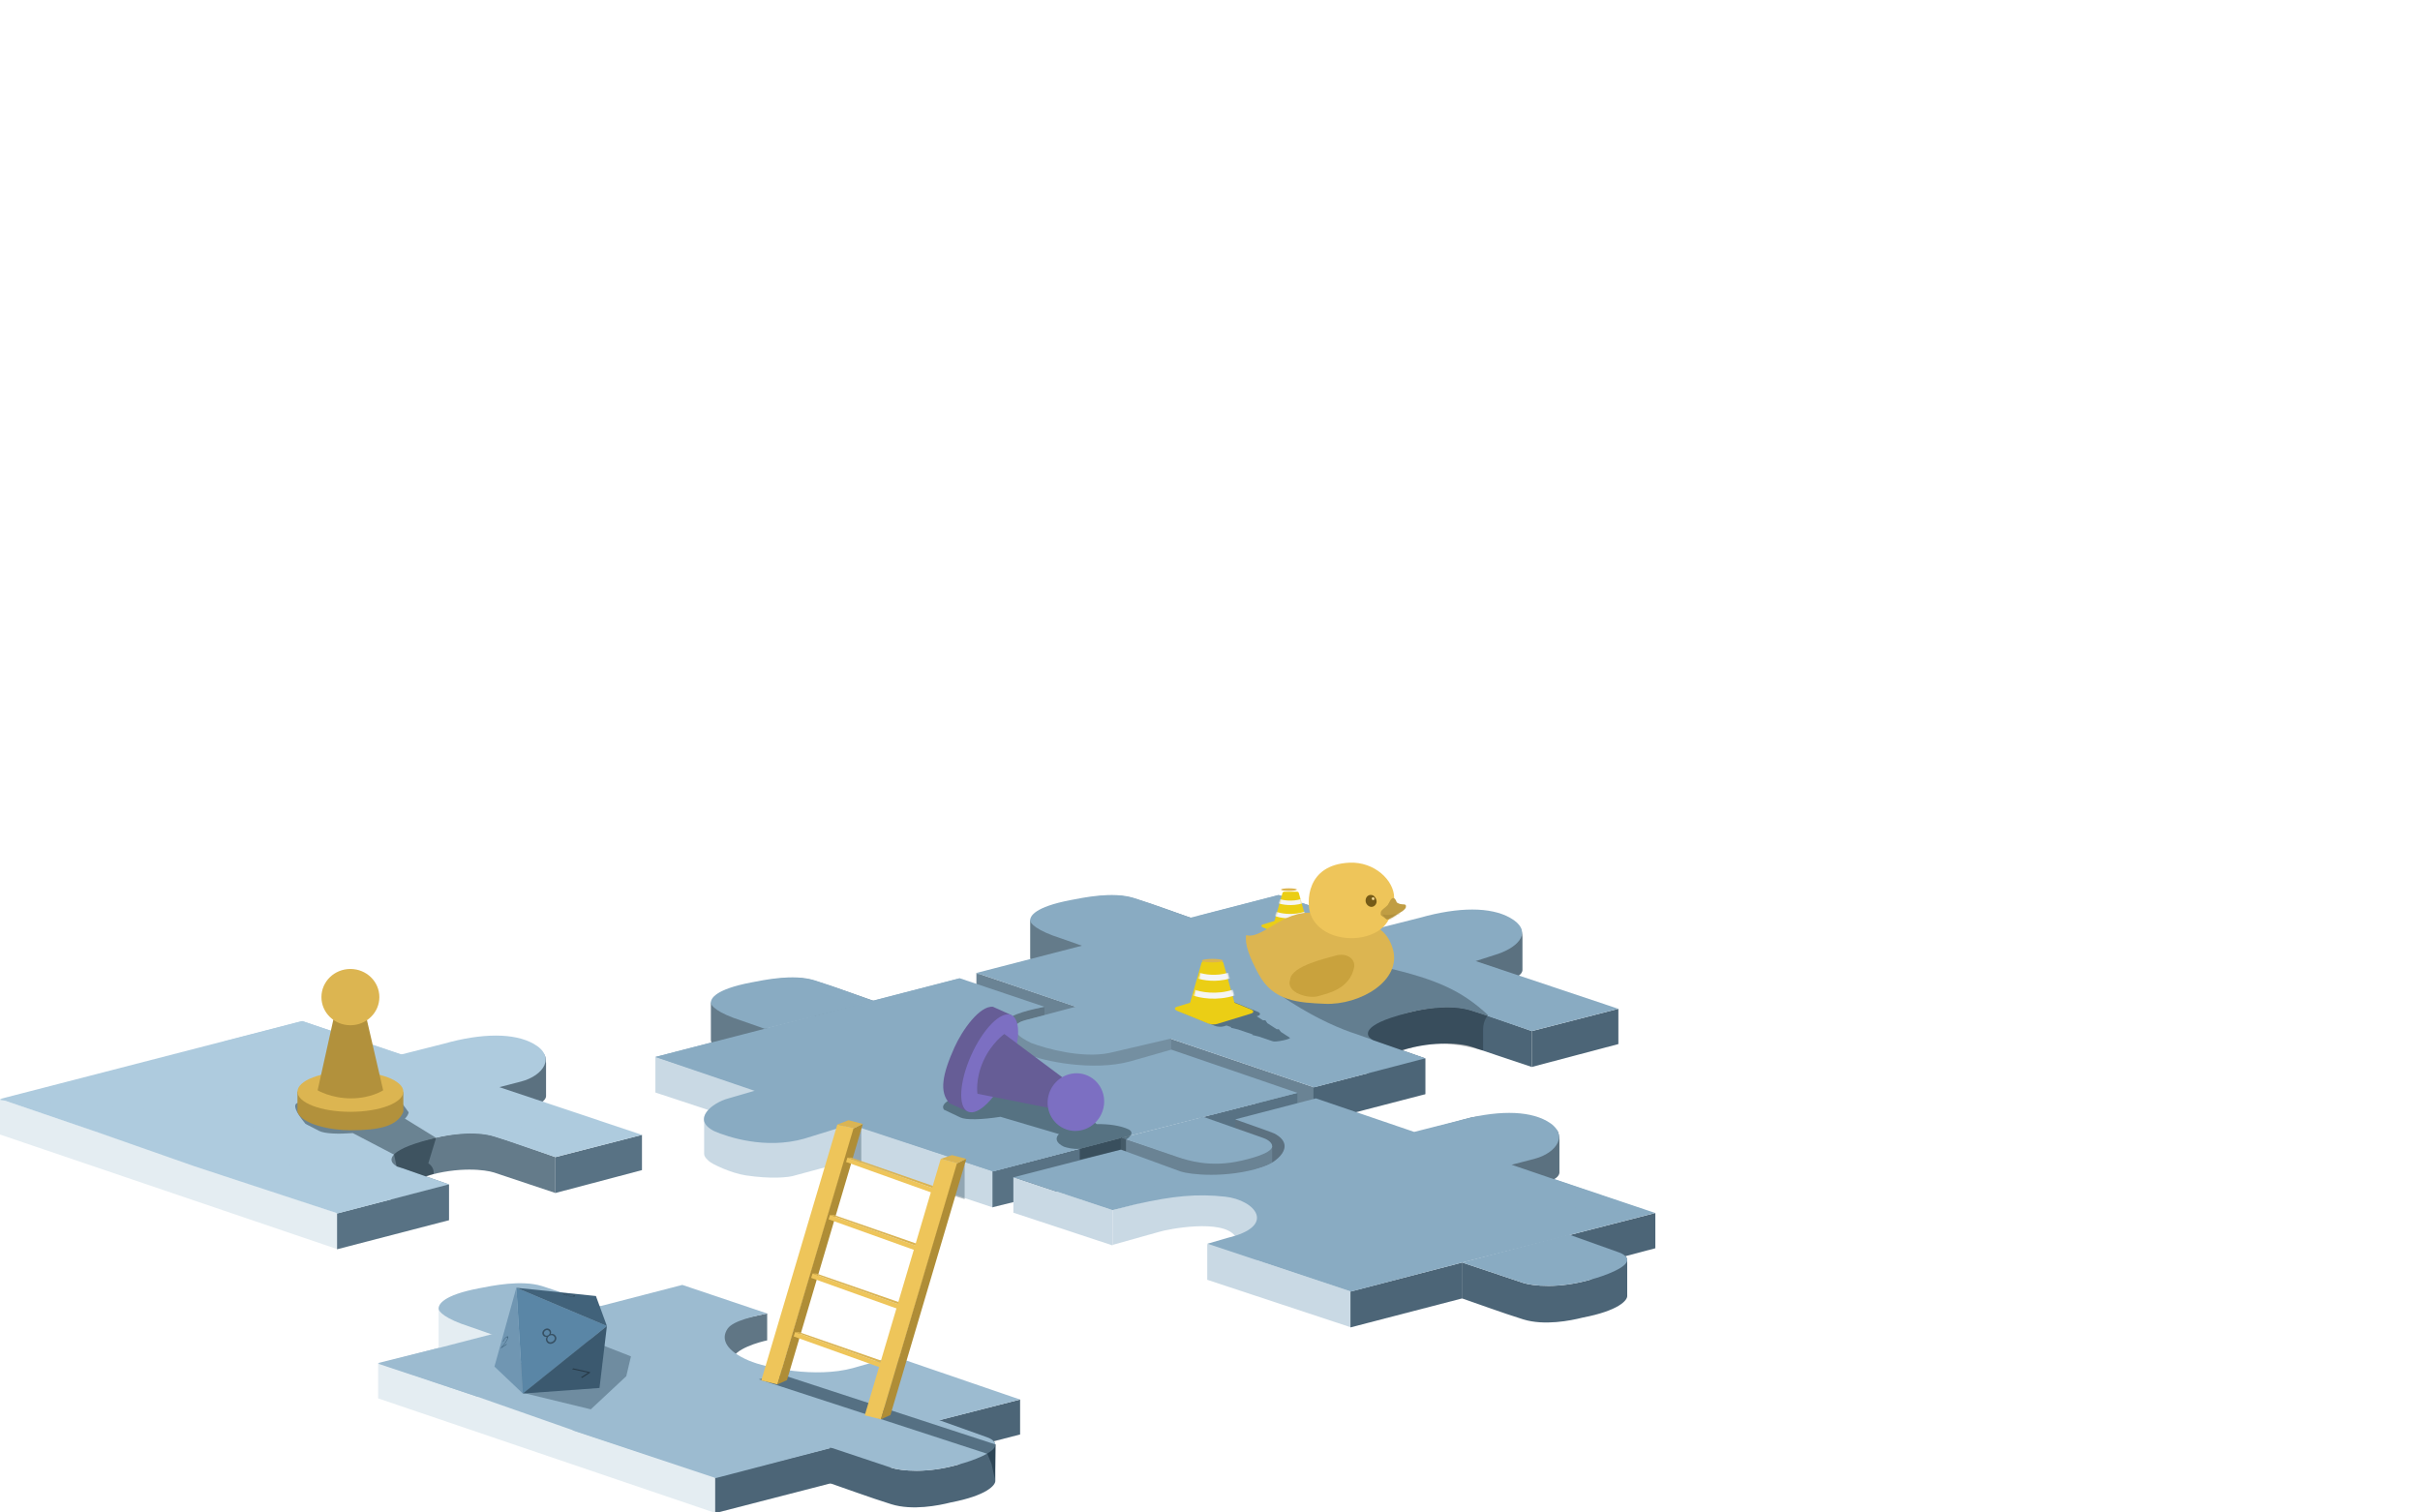 <svg width="1440" height="900" viewBox="0 0 1440 900" fill="none" xmlns="http://www.w3.org/2000/svg">
<g clip-path="url(#clip0_115_3416)">
<path d="M647.596 584.639V563.294L633.979 558.509C653.705 552.621 669.431 554.584 674.829 556.301L711.262 568.472V547.101C704.638 544.893 687.019 538.368 674.829 534.614C662.314 530.76 647 534.254 639.499 535.693C618.007 539.814 612.879 545.997 613.002 548.573V569.918C613.002 572.568 616.682 574.211 618.522 574.702L647.596 584.639Z" fill="#647B8A"/>
<path d="M637.003 535.6C615.511 539.722 612.881 545.193 613.004 547.769C612.99 549.367 616.666 553.735 631.483 558.417L645.1 563.201L710.5 546.769C703.876 544.561 686.69 538.022 674.5 534.269C661.985 530.415 644.504 534.161 637.003 535.6Z" fill="#89ABC2"/>
<path d="M847.813 651.056V629.711L834.197 624.927C853.922 619.039 869.649 621.002 875.047 622.719L911.48 634.889V613.519C904.856 611.311 887.237 604.786 875.047 601.032C862.532 597.178 846.955 600.27 839.717 602.11C818.225 606.232 813.097 612.415 813.22 614.991V636.336C813.22 638.985 816.9 640.629 818.74 641.12L847.813 651.056Z" fill="#4C6577"/>
<path d="M581 600.104V578.949L781.936 647.032V668.377L581 600.104Z" fill="#6A8394"/>
<path d="M848.179 651.08V629.735L781.568 647.032V668.377L848.179 651.08Z" fill="#4C6577"/>
<path d="M963 621.271V600.294L911.478 613.542V634.887L963 621.271Z" fill="#4C6577"/>
<path d="M621.5 599.08V611.08C617.5 611.913 606 623.58 605 630.58C618.333 636.58 643.4 645.88 665 639.08L692 626.08L671.262 642.079C665.762 643.579 646.762 648.579 634.262 651.579C621.529 654.635 606.737 655.996 599.499 654.156C578.007 650.034 572.879 643.851 573.002 641.275V619.931C573.002 617.281 576.682 615.637 578.522 615.146L595.5 604.58L621.5 599.08Z" fill="#607685"/>
<path d="M696.925 638.568V617.591L642.459 598.822L609.338 607.287C604.921 608.464 603.817 610.967 603.817 612.071V633.416C603.817 635.477 605.78 637.219 606.762 637.832C612.282 640.776 616.698 643.352 634.731 647.4C649.157 650.639 660.369 648.75 664.172 647.4L696.925 638.568Z" fill="#748FA1"/>
<path d="M819 553.766V574.743L873.466 593.512L900.405 582.039C904.821 580.861 905.925 578.358 905.925 577.254V557.754C905.925 555.694 905.311 552.905 904.5 552.079C902.944 550.496 889.925 546.254 881.195 544.934C866.576 542.722 855.556 543.584 851.754 544.934L819 553.766Z" fill="#5B7180"/>
<path d="M760.592 532.579L581 578.949L640 599.079L610 607.079C604.5 608.579 598 613.079 613.5 620.579C622.823 624.137 643.807 629.818 660 626.579L696.5 618.079L781.936 647.032L848.179 629.735L817.266 619.063C812.236 616.609 809.17 609.936 837.139 602.87C843.763 600.907 860.176 597.718 872.836 600.662C873.818 600.907 876.884 601.766 881.301 603.238C885.717 604.71 903.259 610.721 911.478 613.542L963 600.294L760.592 532.579Z" fill="#89ABC2"/>
<path d="M772 671.271V650.294L714 665.079V687.079L772 671.271Z" fill="#587284"/>
<path d="M390 650.104V628.949L449 648.579V669.579L390 650.104Z" fill="#C9D9E4"/>
<path d="M505.5 690.079V668.579L591 696.579V718.579L505.5 690.079Z" fill="#C9D9E4"/>
<path d="M667 699.579V677.079L590.568 697.032V718.377L667 699.579Z" fill="#587284"/>
<path d="M571 582.079L390 628.949L449 648.579L463 645.079C485 640.079 499.452 638.74 516 640.579C534 642.579 547 658.079 517.5 665.079L505.5 668.579L590.936 697.032L657.179 679.735L720.478 663.542L772 650.294L697 624.579L672.5 631.579C650.5 637.579 621 631.579 610.5 627.079C597.526 621.519 593.5 614.579 598 608.079C601.342 603.252 614.5 600.579 621.5 599.079L571 582.079Z" fill="#89ABC2"/>
<path d="M505.925 690.567V668.079L451.458 650.821L424.52 662.294C420.104 663.472 419 665.975 419 667.079V686.579C419 688.639 421.133 690.169 421.944 690.995C423.5 692.579 435 698.079 443.73 699.399C458.349 701.611 469.368 700.749 473.171 699.399L505.925 690.567Z" fill="#C9D9E4"/>
<path d="M457.596 633.639V612.294L443.979 607.509C463.705 601.621 479.431 603.584 484.829 605.301L521.262 617.472V596.101C514.638 593.893 497.019 587.368 484.829 583.614C472.314 579.76 457 583.254 449.499 584.693C428.007 588.814 422.879 594.997 423.002 597.573V618.918C423.002 621.568 426.682 623.211 428.522 623.702L457.596 633.639Z" fill="#647B8A"/>
<path d="M447.003 584.6C425.511 588.722 422.881 594.193 423.004 596.769C422.99 598.367 426.666 602.735 441.483 607.417L455.1 612.201L520.5 595.769C513.876 593.561 496.69 587.022 484.5 583.269C471.985 579.415 454.504 583.161 447.003 584.6Z" fill="#89ABC2"/>
<path d="M569.592 582.579L390 628.949L449 649.079L433.5 653.579C424 656.079 411 666.079 425 673.079C433 676.579 455.5 684.079 478.5 677.579L506 669.079L590.936 697.032L657.179 679.735L626.266 669.063C621.236 666.609 618.17 659.936 646.139 652.87C652.763 650.907 669.176 647.718 681.836 650.662C682.818 650.907 685.884 651.766 690.301 653.238C694.717 654.71 712.259 660.721 720.478 663.542L772 650.294L584 637.079L569.592 582.579Z" fill="#89ABC2"/>
<path d="M933.666 735.079V756.424L947.283 761.208C927.557 767.096 911.831 765.134 906.433 763.416L869.999 751.246V772.617C876.624 774.825 894.243 781.349 906.433 785.103C918.948 788.957 934.525 785.865 941.762 784.025C963.255 779.903 968.382 773.721 968.26 771.144V749.8C968.26 747.15 964.579 745.506 962.739 745.015L933.666 735.079Z" fill="#4C6577"/>
<path d="M735 666.079V682.597L748.283 694.005C728.557 699.894 712.831 697.931 707.433 696.214L670.999 684.199V705.414C677.624 707.622 695.243 714.147 707.433 717.901C719.948 721.755 735.525 718.662 742.762 716.822C764.255 712.701 769.382 706.518 769.26 703.942V682.597C769.26 679.947 767.84 677.07 766 676.579L735 666.079Z" fill="#5C7180"/>
<path d="M757 696.579L757 681.924H730.667L744.283 686.708C724.558 692.596 708.831 690.634 703.434 688.916L667 676.746V698.117C673.624 700.325 691.243 706.849 703.434 710.603C715.948 714.457 731.526 711.365 738.763 709.525C760.255 705.403 757.123 699.155 757 696.579Z" fill="#6A8394"/>
<path d="M751.5 677.079L716 664.579L667.5 677.079L701 688.579C706.397 690.296 720 695.079 739 690.579C740.5 690.223 757 686.655 757 682.079C757 679.429 753.26 677.642 751.5 677.079Z" fill="#89ABC2"/>
<path d="M985.001 742.771V721.794L933.479 735.042V756.387L985.001 742.771Z" fill="#4C6577"/>
<path d="M962.74 745.016L933.5 734.579L870 751.246L906.433 763.416C911.831 765.134 927.557 767.096 947.283 761.208C954.275 759.312 968.26 754.376 968.26 749.8C968.26 747.15 964.5 745.579 962.74 745.016Z" fill="#89ABC2"/>
<path d="M603 721.604V700.449L662 720.079V741.079L603 721.604Z" fill="#C9D9E4"/>
<path d="M718.5 761.579V740.579L735 735.579C727.5 725.079 694.897 731.361 689.5 733.079L661.999 740.781V720.079C667.5 718.579 686.5 713.579 699 710.579C711.733 707.523 726.525 706.162 733.762 708.002C755.255 712.124 760.382 718.307 760.26 720.883V742.228C760.26 744.877 756.579 746.521 754.739 747.012L718.5 761.579Z" fill="#C9D9E4"/>
<path d="M718.5 761.579V740.079L803.5 768.355V789.709L718.5 761.579Z" fill="#C9D9E4"/>
<path d="M870.179 772.58V751.235L803.568 768.532V789.877L870.179 772.58Z" fill="#4C6577"/>
<path d="M870.179 751.235L803.936 768.532L718.5 740.079L730.5 736.579C760 729.579 747 714.079 729 712.079C712.452 710.24 698 711.579 676 716.579L662 720.079L603 700.449L723 704.579L755 693.08L778 682.579L782.592 654.079L832.5 671.079C829.734 672.079 823.2 673.879 818 681.079C812.8 688.279 814.5 696.579 829.5 702.079C836.977 704.821 864 710.579 886 704.579L910 696.579L985 721.794L933.478 735.042L870.179 751.235Z" fill="#89ABC2"/>
<path d="M841 674.267V695.244L895.466 714.013L922.405 702.54C926.821 701.362 927.925 698.859 927.925 697.755V678.255C927.925 676.194 927.311 673.406 926.5 672.58C924.944 670.997 911.925 666.755 903.195 665.435C888.576 663.223 877.556 664.085 873.754 665.435L841 674.267Z" fill="#5B7180"/>
<path d="M983 721.58L899.5 693.08L913 689.58C926.5 686.08 934.15 674.74 920.5 667.08C909 660.627 890 660.58 867 667.08L841.5 673.533L783 653.579L735 666.079C750.5 671.579 757.503 674.031 758.5 674.579C772 682.004 759.167 692.079 751 694.579C729.4 701.379 708 698.912 702.5 697.079L667 684.079L603 700.579L746.5 709.58L803.5 768.08L841.5 721.58L894 715.58L983 721.58Z" fill="#89ABC2"/>
<path d="M961 600.58L877.5 572.08L891.5 567.579C904.5 563.079 912.15 553.74 898.5 546.08C887 539.627 868 539.58 845 546.08L819.5 552.533L761 532.579L713 545.079C728.5 550.579 735.503 553.031 736.5 553.579C750 561.004 737.167 571.079 729 573.579C707.4 580.379 686 577.912 680.5 576.079L645 563.079L581 579.579L724.5 588.58L781.5 647.08L819.5 600.58L872 594.58L961 600.58Z" fill="#89ABC2"/>
<path opacity="0.4" fill-rule="evenodd" clip-rule="evenodd" d="M730.081 594.591C728.483 593.939 726.138 593.8 724.615 594.266L704.404 600.452C702.595 601.006 702.674 602.177 704.573 602.951L722.774 610.372C724.372 611.023 726.717 611.163 728.24 610.697L729.812 610.215L732.757 611.221C732.602 611.323 732.451 611.427 732.304 611.533L736.679 612.56L745.455 615.557C745.312 615.642 745.172 615.73 745.037 615.82L749.294 616.867L756.85 619.447C757.045 619.514 757.261 619.568 757.484 619.608C757.5 619.621 757.521 619.632 757.545 619.644C758.143 619.918 760.853 619.66 763.599 619.067C766.344 618.474 768.084 617.771 767.486 617.496C767.45 617.479 767.407 617.465 767.356 617.452C767.314 617.379 767.237 617.305 767.124 617.231L762.202 614.048L760.936 612.416C760.566 612.416 760.155 612.422 759.71 612.436L754.047 608.773L754.097 608.774L752.949 607.108C752.503 607.102 752.011 607.103 751.481 607.113L747.776 604.717L748.451 604.51C750.26 603.957 750.181 602.786 748.282 602.012L730.081 594.591Z" fill="#0B1D28"/>
<g filter="url(#filter0_i_115_3416)">
<path d="M719.615 591.868C721.137 591.402 723.483 591.542 725.08 592.193L743.282 599.614C745.18 600.388 745.259 601.559 743.45 602.113L723.239 608.299C721.717 608.765 719.371 608.626 717.774 607.974L699.572 600.553C697.674 599.779 697.595 598.608 699.404 598.055L719.615 591.868Z" fill="#EBCE15"/>
</g>
<g filter="url(#filter1_d_115_3416)">
<path d="M714.934 572.144L707.76 597.288C707.581 597.914 707.867 598.583 708.458 598.857C717.979 603.262 728.892 600.929 734.192 598.821C734.817 598.573 735.132 597.887 734.951 597.239L727.97 572.152C727.805 571.559 727.265 571.149 726.65 571.149H716.251C715.639 571.149 715.102 571.555 714.934 572.144Z" fill="#EBCE15"/>
</g>
<g filter="url(#filter2_i_115_3416)">
<mask id="mask0_115_3416" style="mask-type:alpha" maskUnits="userSpaceOnUse" x="707" y="571" width="29" height="31">
<path d="M714.934 572.144L707.76 597.288C707.581 597.914 707.867 598.583 708.458 598.857C717.979 603.262 728.892 600.929 734.192 598.821C734.817 598.573 735.132 597.887 734.951 597.239L727.97 572.152C727.805 571.559 727.265 571.149 726.65 571.149H716.251C715.639 571.149 715.102 571.555 714.934 572.144Z" fill="#DCB551"/>
</mask>
<g mask="url(#mask0_115_3416)">
<path d="M709.234 589.578C712.899 591.012 722.851 593.019 733.346 589.578" stroke="#F5F5F5" stroke-width="3.562"/>
<path d="M712.248 579.509C715.017 580.512 722.538 581.917 730.469 579.509" stroke="#F5F5F5" stroke-width="3.562"/>
</g>
</g>
<ellipse cx="721.427" cy="571.624" rx="6.302" ry="1.045" fill="#DCB551"/>
<g filter="url(#filter3_i_115_3416)">
<path d="M765.622 544.466C766.759 544.118 768.509 544.222 769.701 544.708L783.284 550.246C784.7 550.824 784.759 551.697 783.409 552.11L768.327 556.727C767.191 557.075 765.441 556.971 764.249 556.484L750.666 550.947C749.249 550.369 749.19 549.495 750.54 549.082L765.622 544.466Z" fill="#EBCE15"/>
<g filter="url(#filter4_d_115_3416)">
<path d="M762.129 529.746L756.776 548.51C756.643 548.977 756.855 549.477 757.296 549.681C764.402 552.968 772.545 551.227 776.5 549.654C776.967 549.469 777.201 548.957 777.067 548.473L771.857 529.753C771.734 529.31 771.331 529.004 770.872 529.004H763.112C762.656 529.004 762.254 529.307 762.129 529.746Z" fill="#EBCE15"/>
</g>
<mask id="mask1_115_3416" style="mask-type:alpha" maskUnits="userSpaceOnUse" x="756" y="529" width="22" height="23">
<path d="M762.129 529.746L756.776 548.51C756.643 548.977 756.855 549.477 757.296 549.681C764.402 552.968 772.545 551.227 776.5 549.654C776.967 549.469 777.201 548.957 777.067 548.473L771.857 529.753C771.734 529.31 771.331 529.004 770.872 529.004H763.112C762.656 529.004 762.254 529.307 762.129 529.746Z" fill="#DCB551"/>
</mask>
<g mask="url(#mask1_115_3416)">
<path d="M757.876 542.756C760.611 543.826 768.038 545.324 775.869 542.756" stroke="#F5F5F5" stroke-width="2.658"/>
<path d="M760.125 535.242C762.191 535.991 767.804 537.04 773.722 535.242" stroke="#F5F5F5" stroke-width="2.658"/>
</g>
</g>
<ellipse cx="766.974" cy="529.359" rx="4.703" ry="0.78" fill="#DCB551"/>
<path d="M225 832.104V810.949L425.936 879.032V900.377L225 832.104Z" fill="#E4EDF2"/>
<path d="M607 853.579V832.791L425.568 879.032V900.377L607 853.579Z" fill="#4C6577"/>
<path d="M405 766.079L225 811.079L284 831.079L341 851.079L425.936 879.032L492.179 861.735L461.266 851.063C456.236 848.609 453.17 841.936 481.139 834.87C487.763 832.907 504.176 829.718 516.836 832.662C517.818 832.907 520.884 833.766 525.301 835.238C529.717 836.71 547.259 842.721 555.478 845.542L606 832.579L440.5 817.079L405 766.079Z" fill="#9CBBD0"/>
<path d="M456.5 781.579V797.579C452.5 798.412 436.5 802.579 435.5 809.579C448.833 815.579 478.4 828.379 500 821.579L527 808.579L506.262 824.579C500.762 826.079 481.762 831.079 469.262 834.079C456.529 837.135 441.737 838.495 434.499 836.655C413.007 832.534 407.879 826.351 408.002 823.775V802.43C408.002 799.78 411.682 798.137 413.522 797.646L430.5 787.079L456.5 781.579Z" fill="#607685"/>
<path d="M295.596 815.639V794.294L281.979 789.509C301.705 783.621 317.431 785.584 322.829 787.301L359.262 799.472V778.101C352.638 775.893 335.019 769.368 322.829 765.614C310.314 761.76 295 765.254 287.499 766.693C266.007 770.814 260.879 776.997 261.002 779.573V800.918C261.002 803.568 264.682 805.211 266.522 805.702L295.596 815.639Z" fill="#E4EDF2"/>
<path d="M285.003 766.6C263.511 770.722 260.881 776.193 261.004 778.769C260.99 780.367 264.666 784.735 279.483 789.417L293.1 794.201L358.5 777.769C351.876 775.561 334.69 769.022 322.5 765.269C309.985 761.415 292.504 765.161 285.003 766.6Z" fill="#9CBBD0"/>
<path d="M406 764.579L225 811.449L284 831.079L298 827.579C320 822.579 334.452 821.24 351 823.079C369 825.079 382 840.579 352.5 847.579L340.5 851.079L425.936 879.532L492.179 862.235L555.478 846.042L607 832.794L532 807.079L507.5 814.079C485.5 820.079 456 814.079 445.5 809.579C432.526 804.019 428.5 797.079 433 790.579C436.342 785.752 449.5 783.079 456.5 781.579L406 764.579Z" fill="#9CBBD0"/>
<path d="M557.667 845.079V866.424L571.284 871.208C551.558 877.096 535.832 875.134 530.434 873.416L494 861.246V882.617C500.625 884.825 518.244 891.349 530.434 895.103C542.949 898.957 558.526 895.865 565.763 894.025C587.256 889.903 592.383 883.721 592.261 881.144V859.8C592.261 857.15 588.58 855.506 586.74 855.015L557.667 845.079Z" fill="#4C6577"/>
<path d="M586.741 855.016L557.5 844.579L494.001 861.246L530.434 873.416C535.832 875.134 551.558 877.096 571.284 871.208C578.276 869.312 592.261 864.376 592.261 859.8C592.261 857.15 588.5 855.579 586.741 855.016Z" fill="#9CBBD0"/>
<path opacity="0.5" d="M465.501 818.079L592.5 859.579L592.001 880.079L590.001 871.079L587.501 865.079L451.546 820.737L465.501 818.079Z" fill="#0F2736"/>
<g filter="url(#filter5_i_115_3416)">
<path d="M504 689.079L511.5 692.08V670.951L504 689.079Z" fill="#133141" fill-opacity="0.3"/>
<path d="M565 710.079L573 712.579V691.579L565 710.079Z" fill="#133141" fill-opacity="0.3"/>
<path d="M507.254 670.4L497.242 668.175L452 820.415L461.637 822.812L507.254 670.4Z" fill="#EEC55A"/>
<path d="M512.446 667.804L506.883 670.4L461.537 822.812L467.286 820.245L512.446 667.804Z" fill="#AF8D36"/>
<path d="M503.896 665.579L497.241 668.175L507.031 670.451L512.445 667.804L503.896 665.579Z" fill="#DAB453"/>
<path d="M557.317 710.079L502.433 690.425L503.299 687.829L558.182 707.483L557.317 710.079Z" fill="#EEC55A"/>
<path d="M505.524 687.829H503.299L558.182 707.483L560.036 706.742L505.524 687.829Z" fill="#DAB453"/>
<path d="M546.933 744.196L492.05 724.542L492.915 721.946L547.798 741.6L546.933 744.196Z" fill="#EEC55A"/>
<path d="M495.14 721.946H492.915L547.798 741.6L549.653 740.859L495.14 721.946Z" fill="#DAB453"/>
<path d="M536.55 779.054L481.667 759.4L482.532 756.804L537.416 776.458L536.55 779.054Z" fill="#EEC55A"/>
<path d="M484.757 756.804H482.532L537.416 776.458L539.27 775.717L484.757 756.804Z" fill="#DAB453"/>
<path d="M526.166 813.913L471.283 794.258L472.148 791.663L527.032 811.317L526.166 813.913Z" fill="#EEC55A"/>
<path d="M474.373 791.663H472.148L527.032 811.317L528.886 810.575L474.373 791.663Z" fill="#DAB453"/>
<path d="M568.813 691.167L558.8 688.571L513.559 841.182L523.195 843.579L568.813 691.167Z" fill="#EEC55A"/>
<path d="M574.004 688.571L568.442 691.167L523.096 843.579L528.845 841.012L574.004 688.571Z" fill="#AF8D36"/>
<path d="M565.455 686.346L558.8 688.571L568.59 691.217L574.004 688.571L565.455 686.346Z" fill="#DAB453"/>
</g>
<path opacity="0.3" d="M824 575.579C855.026 582.787 869.893 589.541 885.5 604.079C885.5 604.079 882.5 606.817 882.5 612.817L882.5 625.079C869.5 621.579 854.1 618.279 834.5 625.079L806.436 615.105C804.431 614.466 802.277 613.703 800 612.817C787.945 608.128 772.459 600.024 757.5 589.079L824 575.579Z" fill="#0B151C"/>
<g filter="url(#filter6_i_115_3416)">
<path d="M783.449 557.369C782.401 561.687 775.853 562.818 779.704 561.681C783.555 560.545 790.808 560.171 791.221 555.677C791.635 551.182 787.081 549.482 783.23 550.619C779.38 551.755 783.771 553.867 783.449 557.369Z" fill="#EEC55A"/>
<path d="M747.997 578.772C756.753 594.938 771.738 595.613 787.287 596.313C808.009 597.246 833.456 582.62 827.751 563.527C822.045 544.434 804.438 548.422 785.613 543.141C764.359 537.179 750.889 558.451 740.514 555.439C739.625 560.873 742.265 568.188 747.997 578.772Z" fill="#DCB551"/>
<path d="M778.751 542.832C783.137 555.313 799.679 559.695 812.287 555.974C824.894 552.254 827.629 543.743 828.587 533.332C828.627 522.798 816.742 511.66 802.015 512.336C775.935 513.532 776.453 536.292 778.751 542.832Z" fill="#EEC55A"/>
<path d="M824.09 540.413C823.778 541.793 820.114 550.306 830.469 542.925C832.799 541.836 835.467 540.058 835.598 538.636C835.843 535.974 833.335 538.202 830.163 536.016C827.416 528.508 824.403 539.034 824.09 540.413Z" fill="#C09D43"/>
<path d="M820.604 541.943C820.426 543.877 820.634 543.638 823.263 545.368C825.385 547.547 829.425 542.019 829.603 540.085C829.781 538.15 828.075 535.229 825.807 535.898C824.614 538.755 820.782 540.009 820.604 541.943Z" fill="#C09D43"/>
<mask id="mask2_115_3416" style="mask-type:alpha" maskUnits="userSpaceOnUse" x="820" y="533" width="16" height="13">
<path d="M824.09 540.413C823.778 541.793 820.114 550.306 830.469 542.925C832.799 541.836 835.467 540.058 835.598 538.636C835.843 535.974 833.335 538.202 830.163 536.016C827.416 528.508 824.403 539.034 824.09 540.413Z" fill="#DAA06B"/>
<path d="M820.604 541.943C820.426 543.877 820.634 543.638 823.263 545.368C825.385 547.547 829.425 542.019 829.603 540.085C829.781 538.15 828.075 535.229 825.807 535.898C824.614 538.755 820.782 540.009 820.604 541.943Z" fill="#DAA06B"/>
</mask>
<g mask="url(#mask2_115_3416)">
<path d="M822.195 543.184C825.596 543.909 829.424 542.886 831.892 542.333L831.303 553.231C826.909 549.378 820.282 542.776 822.195 543.184Z" fill="#B2913C"/>
</g>
<g filter="url(#filter7_d_115_3416)">
<path d="M762.4 577.537C759.53 585.5 773.488 589.097 778.763 587.541C784.038 585.984 797.991 583.57 800.541 569.99C801.065 564.3 794.911 561.73 789.636 563.287C784.361 564.843 763.148 569.399 762.4 577.537Z" fill="#C9A23D"/>
</g>
<path d="M811.631 534.276C811.222 536.656 813.191 538.55 814.886 538.624C816.407 538.771 817.96 537.426 818.126 535.71C818.291 533.993 816.818 531.729 815.298 531.583C813.539 531.233 811.964 532.341 811.631 534.276Z" fill="#755B17"/>
<path d="M815.272 533.713C815.234 534.105 815.55 534.547 815.994 534.59C816.527 534.641 816.73 534.392 816.862 533.956C816.9 533.564 816.69 532.954 816.068 532.894C815.535 532.842 815.31 533.321 815.272 533.713Z" fill="#F3D994"/>
</g>
<g filter="url(#filter8_i_115_3416)">
<path opacity="0.3" d="M374.453 806.097L336.133 791.102L302.908 814.279L309.863 827.724L350.553 837.617L371.665 817.89L371.665 817.889L374.453 806.097Z" fill="#062131"/>
<path d="M310.118 828.223L306.246 765.283L360.133 788.044L310.118 828.223Z" fill="#5A86A6"/>
<path d="M293.217 812.173L306.246 765.282L310.119 828.223L293.217 812.173Z" fill="#7096B2"/>
<path d="M353.598 770.189L306.246 765.283L360.133 788.044L353.598 770.189Z" fill="#41627A"/>
<path d="M355.728 824.908L360.133 788.044L310.119 828.223L355.728 824.908Z" fill="#3B596F"/>
<path d="M328.595 797.929C327.287 798.878 325.458 799.064 324.365 797.558C323.663 796.591 323.667 795.464 324.342 794.521C323.522 794.663 322.688 794.345 322.137 793.587C321.252 792.367 321.829 790.874 322.917 790.084C324.093 789.23 325.63 789.29 326.5 790.488C327.042 791.235 327.055 792.132 326.672 792.829C327.767 792.488 328.837 792.852 329.531 793.809C330.624 795.314 329.903 796.979 328.595 797.929ZM325.359 793.447C326.183 792.849 326.383 791.898 325.792 791.085C325.242 790.327 324.268 790.211 323.444 790.809C322.686 791.36 322.369 792.311 322.944 793.102C323.558 793.949 324.523 794.054 325.359 793.447ZM328.068 797.203C329.035 796.501 329.51 795.351 328.744 794.296C328.018 793.296 326.797 793.209 325.731 793.983C324.653 794.765 324.358 795.953 325.084 796.953C325.85 798.008 327.09 797.913 328.068 797.203Z" fill="#365063"/>
<path d="M345.365 818.96L350.335 815.724L349.914 815.434L340.129 813.229L339.352 813.734L348.843 815.83L344.72 818.515L345.365 818.96Z" fill="#273A48"/>
<path d="M336.728 769.334C337.835 769.233 339.468 769.411 340.508 769.724C341.581 770.047 341.62 770.4 340.445 770.507C339.38 770.603 337.887 770.455 336.808 770.196L337.293 770.117C338.103 770.311 339.139 770.415 339.909 770.345C340.779 770.266 340.663 770.013 339.891 769.78C339.143 769.555 338.034 769.419 337.18 769.497C336.614 769.548 336.451 769.668 336.57 769.819L335.824 769.826L333.43 768.896L336.482 768.62L337.019 768.782L334.449 769.015L335.947 769.599C335.987 769.455 336.297 769.373 336.728 769.334Z" fill="#2E4658"/>
<path d="M297.987 800.308L300.575 798.573L300.429 799.106L297.031 801.384L297.174 800.86C298.552 799.254 300.409 797.033 300.824 795.519C301.021 794.798 300.801 794.572 300.167 794.997C299.419 795.498 298.908 796.355 298.67 797.203L298.202 797.484C298.509 796.362 299.3 795.137 300.315 794.457C301.189 793.871 301.616 794.099 301.315 795.196C300.916 796.653 299.484 798.563 297.987 800.308Z" fill="#466982"/>
</g>
<path opacity="0.4" fill-rule="evenodd" clip-rule="evenodd" d="M587.793 646.591C568.439 651.825 558.676 655.98 561.695 660.312L571.072 664.759L571.117 664.762C571.222 664.823 571.334 664.883 571.456 664.94C574.857 666.553 584.098 666.284 595.317 664.551L630.112 674.832C627.614 677.341 628.455 680.156 633.078 682.349C634.719 682.926 638.9 683.979 642.5 683.579L642.5 690.08L667 684.079L670 685.079L670 678.079C672.119 676.845 675.371 673.896 671.428 671.977C666.912 669.835 659.814 668.774 652.57 668.888L634.043 654.065C641.714 650.687 644.934 647.593 641.544 645.985C641.505 645.966 641.464 645.948 641.424 645.93L641.424 645.928L631.784 641.356C622.903 639.215 600.587 643.13 587.793 646.591Z" fill="#0B1C25"/>
<g filter="url(#filter9_i_115_3416)">
<path d="M564.033 655.552C557.714 648.876 559.78 638.18 566.912 622.311C571.626 611.822 581.991 597.294 589.857 598.088L600.668 602.947C604.517 609.603 598.89 621.9 593.363 634.199C588.143 645.814 581.779 658.084 574.549 660.278L564.033 655.552Z" fill="#665D96"/>
<ellipse cx="587.89" cy="631.739" rx="31.5" ry="12" transform="rotate(114.199 587.89 631.739)" fill="#7C6FC2"/>
<path d="M580.624 649.852L623.116 658.258L631.257 640.142L596.61 614.279C596.61 614.279 588.979 619.559 584.094 630.429C579.21 641.298 580.624 649.852 580.624 649.852Z" fill="#665D96"/>
<ellipse cx="639.203" cy="654.799" rx="17.236" ry="16.744" transform="rotate(114.199 639.203 654.799)" fill="#7C6FC2"/>
</g>
<path d="M266.813 726.056V704.711L253.197 699.927C272.922 694.039 288.649 696.002 294.047 697.719L330.48 709.889V688.519C323.856 686.311 306.237 679.786 294.047 676.032C281.532 672.178 265.955 675.27 258.717 677.11C237.225 681.232 232.097 687.415 232.22 689.991V711.336C232.22 713.985 235.9 715.629 237.74 716.12L266.813 726.056Z" fill="#647B8A"/>
<path d="M0 675.104V653.949L200.936 722.032V743.377L0 675.104Z" fill="#E4EDF2"/>
<path d="M267.179 726.08V704.735L200.568 722.032V743.377L267.179 726.08Z" fill="#587284"/>
<path d="M382 696.271V675.294L330.478 688.542V709.887L382 696.271Z" fill="#587284"/>
<path d="M238 628.766V649.743L292.466 668.512L319.405 657.039C323.821 655.861 324.925 653.358 324.925 652.254V632.754C324.925 629.246 324.311 627.905 323.5 627.079C321.944 625.496 308.925 621.254 300.195 619.934C285.576 617.722 274.556 618.584 270.753 619.934L238 628.766Z" fill="#5B7180"/>
<path d="M179.592 607.579L0 653.949L59 674.079L116 694.079L200.936 722.032L267.179 704.735L236.266 694.063C231.236 691.609 228.17 684.936 256.139 677.87C262.763 675.907 279.176 672.718 291.836 675.662C292.818 675.907 295.884 676.766 300.301 678.238C304.717 679.71 322.259 685.721 330.478 688.542L382 675.294L179.592 607.579Z" fill="#AECBDE"/>
<path d="M380 675.58L296.5 647.08L310 643.58C323.5 640.08 331.15 628.74 317.5 621.08C306 614.627 287 614.58 264 621.08L238.5 627.533L180 607.579L132 620.079C147.5 625.579 154.503 628.031 155.5 628.579C169 636.004 156.167 646.079 148 648.579C126.4 655.379 105 652.912 99.5 651.079L64 638.079L0 654.579L143.5 663.58L200.5 722.08L238.5 675.58L291 669.58L380 675.58Z" fill="#AECBDE"/>
<path opacity="0.4" fill-rule="evenodd" clip-rule="evenodd" d="M253.5 700.079L257.999 698.579C258.299 696.186 257.272 693.794 254.868 692.212L259.499 677.079L240.957 665.648C242.313 664.297 242.996 662.977 243.181 661.882L237.681 654.382C230.432 652.459 221.825 654.42 210.606 656.977L210.606 656.977C207.957 657.58 205.163 658.217 202.207 658.843C198.899 659.544 193.647 658.452 188.683 657.42C178.293 655.259 169.162 653.36 181.746 668.713C181.746 668.713 184.113 670.012 189.897 672.947C193.29 674.668 201.403 674.879 209.952 674.245L234.5 687.079L236 694.078L239.947 695.239L253.5 700.079Z" fill="#071821"/>
<g filter="url(#filter10_i_115_3416)">
<path d="M238 658.579C234.5 667.079 223.897 669.579 206.5 669.579C195 669.579 177.5 666.079 175 658.579V646.726C179.494 640.487 193.017 640.579 206.5 640.579C219.234 640.579 233.035 641.354 238 647.05V658.579Z" fill="#B2913C"/>
<ellipse cx="206.5" cy="646.579" rx="31.5" ry="12" fill="#DCB551"/>
<path d="M226 645.783L216.25 603.579H196.389L187 645.783C187 645.783 194.944 650.579 206.861 650.579C218.778 650.579 226 645.783 226 645.783Z" fill="#B2913C"/>
<ellipse cx="206.5" cy="590.323" rx="17.236" ry="16.744" fill="#DCB551"/>
</g>
</g>
<defs>
<filter id="filter0_i_115_3416" x="698.096" y="591.594" width="46.662" height="16.98" filterUnits="userSpaceOnUse" color-interpolation-filters="sRGB">
<feFlood flood-opacity="0" result="BackgroundImageFix"/>
<feBlend mode="normal" in="SourceGraphic" in2="BackgroundImageFix" result="shape"/>
<feColorMatrix in="SourceAlpha" type="matrix" values="0 0 0 0 0 0 0 0 0 0 0 0 0 0 0 0 0 0 127 0" result="hardAlpha"/>
<feOffset dx="1" dy="1"/>
<feComposite in2="hardAlpha" operator="arithmetic" k2="-1" k3="1"/>
<feColorMatrix type="matrix" values="0 0 0 0 0.908 0 0 0 0 0.908 0 0 0 0 0.908 0 0 0 1 0"/>
<feBlend mode="normal" in2="shape" result="effect1_innerShadow_115_3416"/>
</filter>
<filter id="filter1_d_115_3416" x="707.022" y="571.149" width="28.665" height="31.715" filterUnits="userSpaceOnUse" color-interpolation-filters="sRGB">
<feFlood flood-opacity="0" result="BackgroundImageFix"/>
<feColorMatrix in="SourceAlpha" type="matrix" values="0 0 0 0 0 0 0 0 0 0 0 0 0 0 0 0 0 0 127 0" result="hardAlpha"/>
<feOffset dy="0.822"/>
<feGaussianBlur stdDeviation="0.343"/>
<feComposite in2="hardAlpha" operator="out"/>
<feColorMatrix type="matrix" values="0 0 0 0 0.842 0 0 0 0 0.582 0 0 0 0 0.34 0 0 0 1 0"/>
<feBlend mode="normal" in2="BackgroundImageFix" result="effect1_dropShadow_115_3416"/>
<feBlend mode="normal" in="SourceGraphic" in2="effect1_dropShadow_115_3416" result="shape"/>
</filter>
<filter id="filter2_i_115_3416" x="708.586" y="577.805" width="25.315" height="15.455" filterUnits="userSpaceOnUse" color-interpolation-filters="sRGB">
<feFlood flood-opacity="0" result="BackgroundImageFix"/>
<feBlend mode="normal" in="SourceGraphic" in2="BackgroundImageFix" result="shape"/>
<feColorMatrix in="SourceAlpha" type="matrix" values="0 0 0 0 0 0 0 0 0 0 0 0 0 0 0 0 0 0 127 0" result="hardAlpha"/>
<feOffset dx="1" dy="1"/>
<feComposite in2="hardAlpha" operator="arithmetic" k2="-1" k3="1"/>
<feColorMatrix type="matrix" values="0 0 0 0 0.908 0 0 0 0 0.908 0 0 0 0 0.908 0 0 0 1 0"/>
<feBlend mode="normal" in2="shape" result="effect1_innerShadow_115_3416"/>
</filter>
<filter id="filter3_i_115_3416" x="749.564" y="529.004" width="34.82" height="27.927" filterUnits="userSpaceOnUse" color-interpolation-filters="sRGB">
<feFlood flood-opacity="0" result="BackgroundImageFix"/>
<feBlend mode="normal" in="SourceGraphic" in2="BackgroundImageFix" result="shape"/>
<feColorMatrix in="SourceAlpha" type="matrix" values="0 0 0 0 0 0 0 0 0 0 0 0 0 0 0 0 0 0 127 0" result="hardAlpha"/>
<feOffset dx="1" dy="1"/>
<feComposite in2="hardAlpha" operator="arithmetic" k2="-1" k3="1"/>
<feColorMatrix type="matrix" values="0 0 0 0 0.908 0 0 0 0 0.908 0 0 0 0 0.908 0 0 0 1 0"/>
<feBlend mode="normal" in2="shape" result="effect1_innerShadow_115_3416"/>
</filter>
<filter id="filter4_d_115_3416" x="756.225" y="529.004" width="21.39" height="23.667" filterUnits="userSpaceOnUse" color-interpolation-filters="sRGB">
<feFlood flood-opacity="0" result="BackgroundImageFix"/>
<feColorMatrix in="SourceAlpha" type="matrix" values="0 0 0 0 0 0 0 0 0 0 0 0 0 0 0 0 0 0 127 0" result="hardAlpha"/>
<feOffset dy="0.613"/>
<feGaussianBlur stdDeviation="0.256"/>
<feComposite in2="hardAlpha" operator="out"/>
<feColorMatrix type="matrix" values="0 0 0 0 0.842 0 0 0 0 0.582 0 0 0 0 0.34 0 0 0 1 0"/>
<feBlend mode="normal" in2="BackgroundImageFix" result="effect1_dropShadow_115_3416"/>
<feBlend mode="normal" in="SourceGraphic" in2="effect1_dropShadow_115_3416" result="shape"/>
</filter>
<filter id="filter5_i_115_3416" x="452" y="665.579" width="122.004" height="178" filterUnits="userSpaceOnUse" color-interpolation-filters="sRGB">
<feFlood flood-opacity="0" result="BackgroundImageFix"/>
<feBlend mode="normal" in="SourceGraphic" in2="BackgroundImageFix" result="shape"/>
<feColorMatrix in="SourceAlpha" type="matrix" values="0 0 0 0 0 0 0 0 0 0 0 0 0 0 0 0 0 0 127 0" result="hardAlpha"/>
<feOffset dx="1" dy="1"/>
<feComposite in2="hardAlpha" operator="arithmetic" k2="-1" k3="1"/>
<feColorMatrix type="matrix" values="0 0 0 0 0.969 0 0 0 0 0.863 0 0 0 0 0.655 0 0 0 1 0"/>
<feBlend mode="normal" in2="shape" result="effect1_innerShadow_115_3416"/>
</filter>
<filter id="filter6_i_115_3416" x="740.345" y="512.306" width="95.269" height="84.049" filterUnits="userSpaceOnUse" color-interpolation-filters="sRGB">
<feFlood flood-opacity="0" result="BackgroundImageFix"/>
<feBlend mode="normal" in="SourceGraphic" in2="BackgroundImageFix" result="shape"/>
<feColorMatrix in="SourceAlpha" type="matrix" values="0 0 0 0 0 0 0 0 0 0 0 0 0 0 0 0 0 0 127 0" result="hardAlpha"/>
<feOffset dx="1" dy="1"/>
<feComposite in2="hardAlpha" operator="arithmetic" k2="-1" k3="1"/>
<feColorMatrix type="matrix" values="0 0 0 0 0.969 0 0 0 0 0.863 0 0 0 0 0.655 0 0 0 1 0"/>
<feBlend mode="normal" in2="shape" result="effect1_innerShadow_115_3416"/>
</filter>
<filter id="filter7_d_115_3416" x="757.721" y="558.545" width="55.735" height="42.235" filterUnits="userSpaceOnUse" color-interpolation-filters="sRGB">
<feFlood flood-opacity="0" result="BackgroundImageFix"/>
<feColorMatrix in="SourceAlpha" type="matrix" values="0 0 0 0 0 0 0 0 0 0 0 0 0 0 0 0 0 0 127 0" result="hardAlpha"/>
<feOffset dx="4.295" dy="4.295"/>
<feGaussianBlur stdDeviation="4.295"/>
<feComposite in2="hardAlpha" operator="out"/>
<feColorMatrix type="matrix" values="0 0 0 0 0 0 0 0 0 0 0 0 0 0 0 0 0 0 0.05 0"/>
<feBlend mode="normal" in2="BackgroundImageFix" result="effect1_dropShadow_115_3416"/>
<feBlend mode="normal" in="SourceGraphic" in2="effect1_dropShadow_115_3416" result="shape"/>
</filter>
<filter id="filter8_i_115_3416" x="293.217" y="765.282" width="81.236" height="72.335" filterUnits="userSpaceOnUse" color-interpolation-filters="sRGB">
<feFlood flood-opacity="0" result="BackgroundImageFix"/>
<feBlend mode="normal" in="SourceGraphic" in2="BackgroundImageFix" result="shape"/>
<feColorMatrix in="SourceAlpha" type="matrix" values="0 0 0 0 0 0 0 0 0 0 0 0 0 0 0 0 0 0 127 0" result="hardAlpha"/>
<feOffset dx="1" dy="1"/>
<feComposite in2="hardAlpha" operator="arithmetic" k2="-1" k3="1"/>
<feColorMatrix type="matrix" values="0 0 0 0 0.969 0 0 0 0 0.863 0 0 0 0 0.655 0 0 0 1 0"/>
<feBlend mode="normal" in2="shape" result="effect1_innerShadow_115_3416"/>
</filter>
<filter id="filter9_i_115_3416" x="560.261" y="598.057" width="95.774" height="73.9" filterUnits="userSpaceOnUse" color-interpolation-filters="sRGB">
<feFlood flood-opacity="0" result="BackgroundImageFix"/>
<feBlend mode="normal" in="SourceGraphic" in2="BackgroundImageFix" result="shape"/>
<feColorMatrix in="SourceAlpha" type="matrix" values="0 0 0 0 0 0 0 0 0 0 0 0 0 0 0 0 0 0 127 0" result="hardAlpha"/>
<feOffset dx="1" dy="1"/>
<feComposite in2="hardAlpha" operator="arithmetic" k2="-1" k3="1"/>
<feColorMatrix type="matrix" values="0 0 0 0 0.969 0 0 0 0 0.863 0 0 0 0 0.655 0 0 0 1 0"/>
<feBlend mode="normal" in2="shape" result="effect1_innerShadow_115_3416"/>
</filter>
<filter id="filter10_i_115_3416" x="175" y="573.579" width="63" height="96" filterUnits="userSpaceOnUse" color-interpolation-filters="sRGB">
<feFlood flood-opacity="0" result="BackgroundImageFix"/>
<feBlend mode="normal" in="SourceGraphic" in2="BackgroundImageFix" result="shape"/>
<feColorMatrix in="SourceAlpha" type="matrix" values="0 0 0 0 0 0 0 0 0 0 0 0 0 0 0 0 0 0 127 0" result="hardAlpha"/>
<feOffset dx="2" dy="3"/>
<feComposite in2="hardAlpha" operator="arithmetic" k2="-1" k3="1"/>
<feColorMatrix type="matrix" values="0 0 0 0 0.969 0 0 0 0 0.863 0 0 0 0 0.655 0 0 0 1 0"/>
<feBlend mode="normal" in2="shape" result="effect1_innerShadow_115_3416"/>
</filter>
<clipPath id="clip0_115_3416">
<rect width="1440" height="900" fill="white"/>
</clipPath>
</defs>
</svg>
